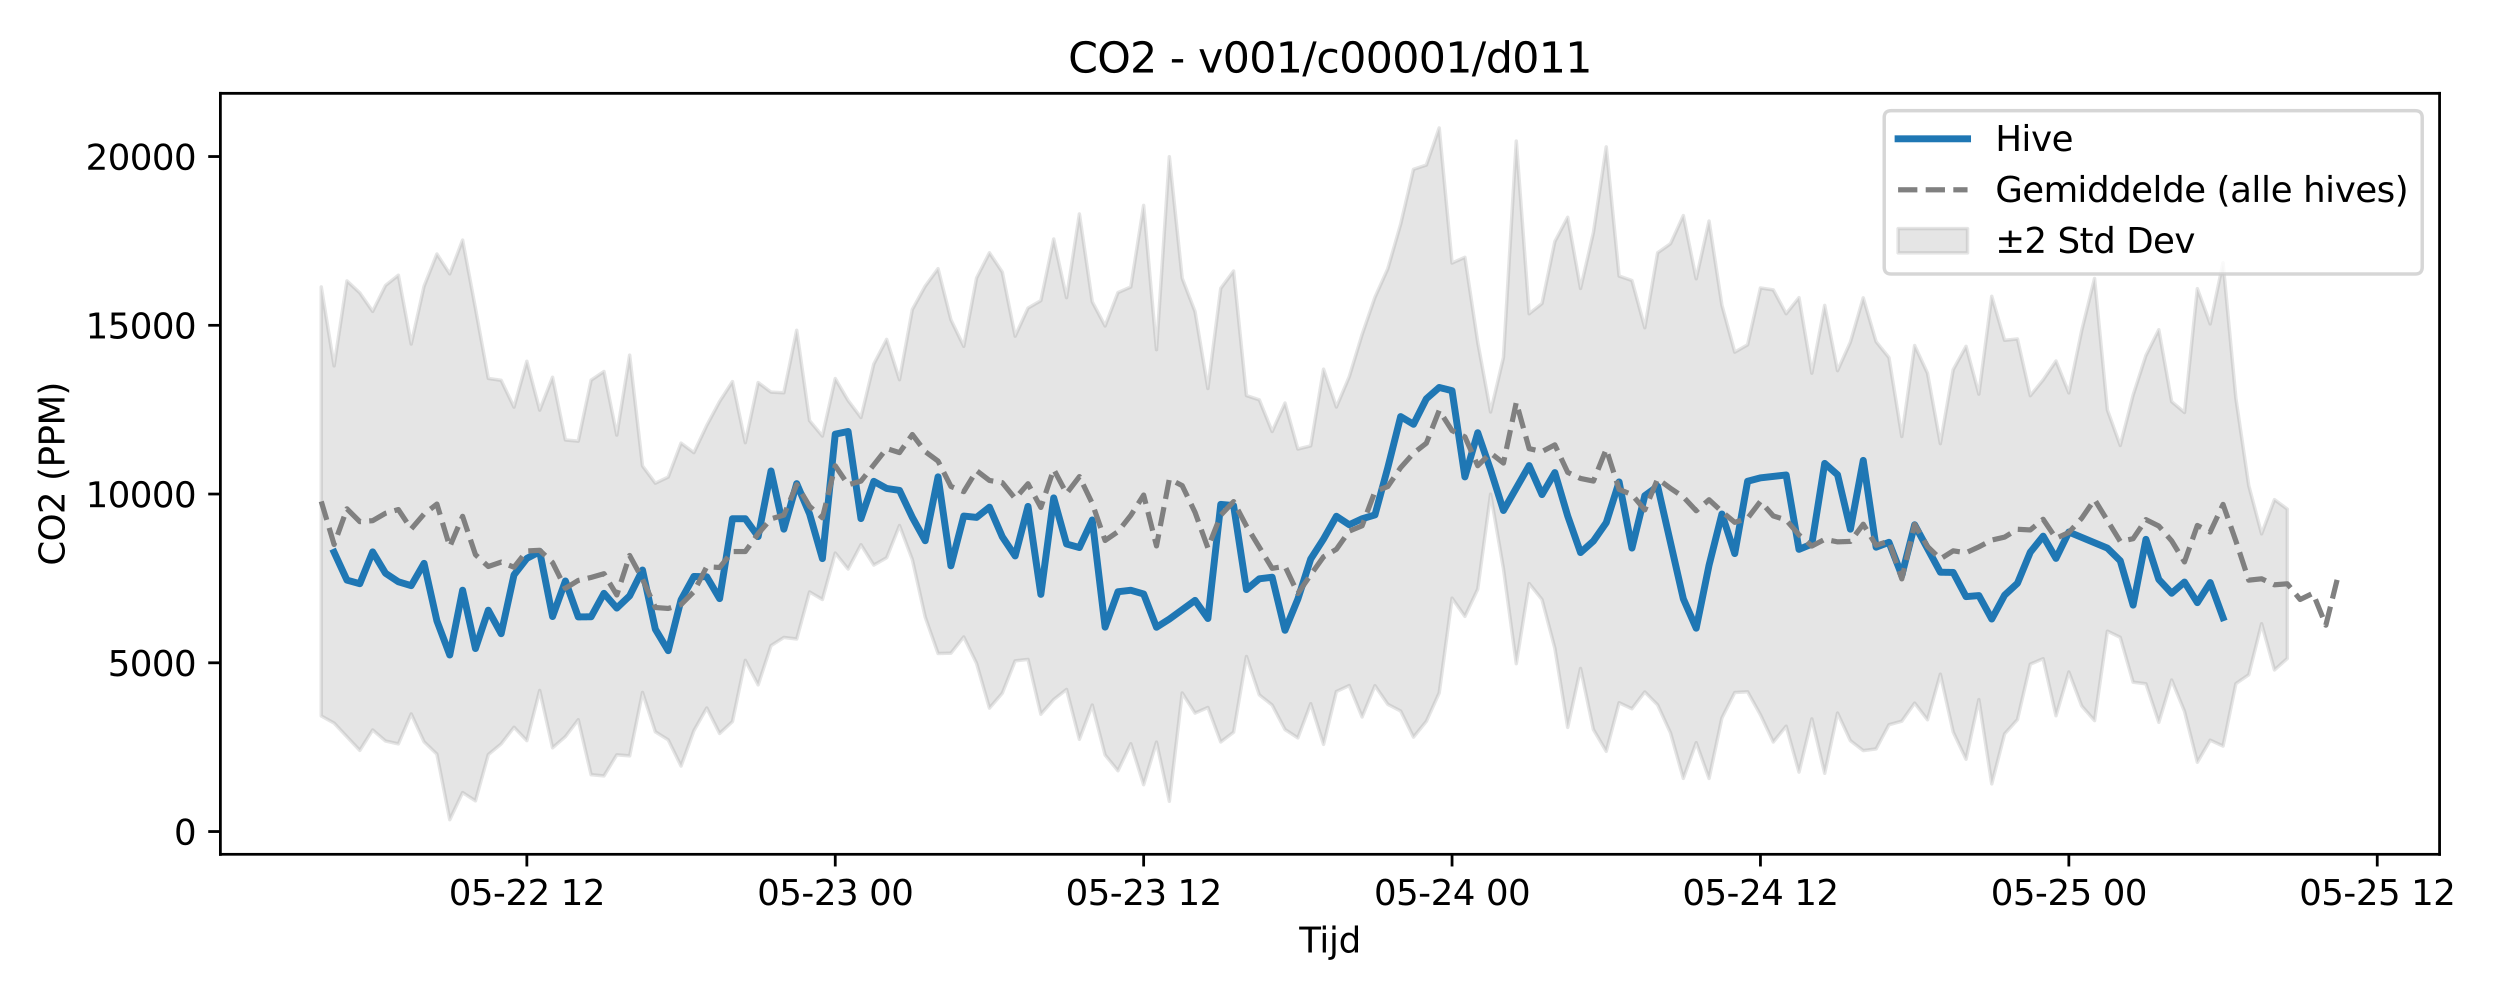 <?xml version="1.0" encoding="utf-8" standalone="no"?>
<!DOCTYPE svg PUBLIC "-//W3C//DTD SVG 1.1//EN"
  "http://www.w3.org/Graphics/SVG/1.1/DTD/svg11.dtd">
<svg xmlns:xlink="http://www.w3.org/1999/xlink" width="720pt" height="288pt" viewBox="0 0 720 288" xmlns="http://www.w3.org/2000/svg" version="1.1">
 <defs>
  <style type="text/css">*{stroke-linejoin: round; stroke-linecap: butt}</style>
 </defs>
 <g id="figure_1">
  <g id="patch_1">
   <path d="M 0 288 
L 720 288 
L 720 0 
L 0 0 
z
" style="fill: #ffffff"/>
  </g>
  <g id="axes_1">
   <g id="patch_2">
    <path d="M 63.47 246.04 
L 702.596 246.04 
L 702.596 26.88 
L 63.47 26.88 
z
" style="fill: #ffffff"/>
   </g>
   <g id="FillBetweenPolyCollection_1">
    <defs>
     <path id="m1e15b5079c" d="M 92.521 -205.375 
L 92.521 -81.81 
L 96.222 -79.746 
L 99.923 -75.806 
L 103.624 -71.879 
L 107.324 -77.77 
L 111.025 -74.588 
L 114.726 -73.757 
L 118.427 -82.393 
L 122.127 -74.367 
L 125.828 -70.794 
L 129.529 -51.922 
L 133.23 -59.736 
L 136.931 -57.352 
L 140.631 -70.682 
L 144.332 -73.752 
L 148.033 -78.546 
L 151.734 -74.696 
L 155.435 -89.16 
L 159.135 -72.623 
L 162.836 -75.848 
L 166.537 -80.729 
L 170.238 -64.885 
L 173.938 -64.534 
L 177.639 -70.606 
L 181.34 -70.311 
L 185.041 -88.585 
L 188.742 -77.234 
L 192.442 -74.918 
L 196.143 -67.379 
L 199.844 -77.561 
L 203.545 -84.107 
L 207.245 -76.758 
L 210.946 -80.193 
L 214.647 -97.823 
L 218.348 -90.753 
L 222.049 -102.062 
L 225.749 -104.413 
L 229.45 -103.967 
L 233.151 -117.516 
L 236.852 -115.334 
L 240.553 -128.72 
L 244.253 -124.115 
L 247.954 -131.13 
L 251.655 -125.253 
L 255.356 -127.374 
L 259.056 -136.649 
L 262.757 -126.833 
L 266.458 -110.297 
L 270.159 -99.789 
L 273.86 -99.887 
L 277.56 -104.56 
L 281.261 -96.937 
L 284.962 -84.067 
L 288.663 -88.368 
L 292.364 -97.671 
L 296.064 -98.095 
L 299.765 -82.301 
L 303.466 -86.532 
L 307.167 -89.443 
L 310.867 -75.077 
L 314.568 -84.943 
L 318.269 -70.569 
L 321.97 -66.021 
L 325.671 -73.811 
L 329.371 -61.994 
L 333.072 -74.276 
L 336.773 -57.217 
L 340.474 -88.426 
L 344.175 -82.622 
L 347.875 -84.246 
L 351.576 -74.307 
L 355.277 -77.131 
L 358.978 -98.934 
L 362.678 -87.881 
L 366.379 -84.935 
L 370.08 -77.892 
L 373.781 -75.486 
L 377.482 -85.343 
L 381.182 -73.614 
L 384.883 -88.835 
L 388.584 -90.568 
L 392.285 -81.504 
L 395.986 -90.526 
L 399.686 -85.151 
L 403.387 -83.223 
L 407.088 -75.711 
L 410.789 -80.262 
L 414.489 -88.435 
L 418.19 -115.727 
L 421.891 -110.481 
L 425.592 -118.349 
L 429.293 -145.697 
L 432.993 -124.224 
L 436.694 -96.854 
L 440.395 -119.948 
L 444.096 -115.328 
L 447.796 -101.324 
L 451.497 -78.5 
L 455.198 -95.487 
L 458.899 -77.907 
L 462.6 -71.615 
L 466.3 -85.613 
L 470.001 -83.876 
L 473.702 -88.714 
L 477.403 -84.982 
L 481.104 -76.927 
L 484.804 -63.832 
L 488.505 -74.112 
L 492.206 -63.802 
L 495.907 -81.213 
L 499.607 -88.549 
L 503.308 -88.763 
L 507.009 -82.133 
L 510.71 -74.3 
L 514.411 -78.859 
L 518.111 -65.63 
L 521.812 -80.968 
L 525.513 -65.281 
L 529.214 -82.646 
L 532.915 -74.686 
L 536.615 -71.826 
L 540.316 -72.318 
L 544.017 -79.274 
L 547.718 -80.289 
L 551.418 -85.506 
L 555.119 -80.696 
L 558.82 -93.842 
L 562.521 -77.184 
L 566.222 -69.344 
L 569.922 -86.523 
L 573.623 -62.238 
L 577.324 -76.631 
L 581.025 -80.758 
L 584.726 -96.718 
L 588.426 -98.295 
L 592.127 -81.856 
L 595.828 -94.463 
L 599.529 -84.688 
L 603.229 -80.463 
L 606.93 -106.233 
L 610.631 -104.444 
L 614.332 -91.526 
L 618.033 -91.063 
L 621.733 -79.964 
L 625.434 -92.152 
L 629.135 -83.138 
L 632.836 -68.474 
L 636.537 -74.833 
L 640.237 -73.131 
L 643.938 -91.116 
L 647.639 -93.669 
L 651.34 -108.372 
L 655.04 -95.046 
L 658.741 -98.356 
L 658.741 -141.38 
L 658.741 -141.38 
L 655.04 -144.109 
L 651.34 -134.241 
L 647.639 -148.157 
L 643.938 -173.26 
L 640.237 -212.321 
L 636.537 -194.71 
L 632.836 -204.867 
L 629.135 -169.198 
L 625.434 -172.335 
L 621.733 -193.047 
L 618.033 -185.638 
L 614.332 -174.182 
L 610.631 -159.703 
L 606.93 -169.93 
L 603.229 -207.806 
L 599.529 -192.792 
L 595.828 -174.843 
L 592.127 -184.039 
L 588.426 -178.598 
L 584.726 -174.036 
L 581.025 -190.384 
L 577.324 -189.992 
L 573.623 -202.673 
L 569.922 -174.482 
L 566.222 -188.258 
L 562.521 -181.538 
L 558.82 -160.222 
L 555.119 -180.516 
L 551.418 -188.491 
L 547.718 -162.278 
L 544.017 -185.016 
L 540.316 -189.607 
L 536.615 -202.223 
L 532.915 -189.466 
L 529.214 -181.244 
L 525.513 -200.057 
L 521.812 -180.513 
L 518.111 -202.275 
L 514.411 -197.65 
L 510.71 -204.522 
L 507.009 -205.061 
L 503.308 -188.7 
L 499.607 -186.578 
L 495.907 -200.111 
L 492.206 -224.345 
L 488.505 -207.702 
L 484.804 -225.922 
L 481.104 -217.811 
L 477.403 -215.208 
L 473.702 -193.611 
L 470.001 -207.219 
L 466.3 -208.5 
L 462.6 -245.71 
L 458.899 -220.992 
L 455.198 -204.922 
L 451.497 -225.43 
L 447.796 -218.44 
L 444.096 -200.582 
L 440.395 -197.637 
L 436.694 -247.381 
L 432.993 -185.048 
L 429.293 -169.343 
L 425.592 -189.403 
L 421.891 -213.897 
L 418.19 -212.252 
L 414.489 -251.158 
L 410.789 -240.471 
L 407.088 -239.238 
L 403.387 -223.418 
L 399.686 -210.61 
L 395.986 -202.378 
L 392.285 -191.649 
L 388.584 -179.508 
L 384.883 -170.775 
L 381.182 -181.683 
L 377.482 -159.59 
L 373.781 -158.675 
L 370.08 -171.934 
L 366.379 -163.715 
L 362.678 -172.85 
L 358.978 -174.068 
L 355.277 -209.95 
L 351.576 -204.952 
L 347.875 -176.105 
L 344.175 -198.254 
L 340.474 -207.861 
L 336.773 -242.881 
L 333.072 -187.279 
L 329.371 -228.859 
L 325.671 -205.356 
L 321.97 -203.739 
L 318.269 -194.116 
L 314.568 -201.096 
L 310.867 -226.389 
L 307.167 -202.268 
L 303.466 -219.178 
L 299.765 -201.416 
L 296.064 -199.268 
L 292.364 -191.182 
L 288.663 -209.63 
L 284.962 -215.194 
L 281.261 -207.966 
L 277.56 -188.249 
L 273.86 -195.934 
L 270.159 -210.632 
L 266.458 -205.586 
L 262.757 -198.877 
L 259.056 -178.644 
L 255.356 -190.266 
L 251.655 -183.154 
L 247.954 -167.751 
L 244.253 -172.658 
L 240.553 -178.978 
L 236.852 -162.413 
L 233.151 -166.862 
L 229.45 -192.885 
L 225.749 -174.883 
L 222.049 -175.073 
L 218.348 -177.836 
L 214.647 -160.501 
L 210.946 -178.107 
L 207.245 -172.365 
L 203.545 -165.47 
L 199.844 -157.635 
L 196.143 -160.382 
L 192.442 -150.612 
L 188.742 -148.842 
L 185.041 -153.807 
L 181.34 -185.73 
L 177.639 -162.692 
L 173.938 -181.012 
L 170.238 -178.515 
L 166.537 -160.952 
L 162.836 -161.293 
L 159.135 -179.355 
L 155.435 -169.874 
L 151.734 -183.955 
L 148.033 -170.736 
L 144.332 -178.473 
L 140.631 -179.017 
L 136.931 -199.168 
L 133.23 -218.86 
L 129.529 -209.129 
L 125.828 -214.854 
L 122.127 -205.565 
L 118.427 -188.914 
L 114.726 -208.742 
L 111.025 -205.779 
L 107.324 -198.317 
L 103.624 -203.648 
L 99.923 -207.104 
L 96.222 -182.628 
L 92.521 -205.375 
z
" style="stroke: #808080; stroke-opacity: 0.2"/>
    </defs>
    <g clip-path="url(#pd026597708)">
     <use xlink:href="#m1e15b5079c" x="0" y="288" style="fill: #808080; fill-opacity: 0.2; stroke: #808080; stroke-opacity: 0.2"/>
    </g>
   </g>
   <g id="matplotlib.axis_1">
    <g id="xtick_1">
     <g id="line2d_1">
      <defs>
       <path id="m8ea7c60adc" d="M 0 0 
L 0 3.5 
" style="stroke: #000000; stroke-width: 0.8"/>
      </defs>
      <g>
       <use xlink:href="#m8ea7c60adc" x="151.734" y="246.04" style="stroke: #000000; stroke-width: 0.8"/>
      </g>
     </g>
     <g id="text_1">
      <!-- 05-22 12 -->
      <g transform="translate(129.253 260.638) scale(0.1 -0.1)">
       <defs>
        <path id="DejaVuSans-30" d="M 2034 4250 
Q 1547 4250 1301 3770 
Q 1056 3291 1056 2328 
Q 1056 1369 1301 889 
Q 1547 409 2034 409 
Q 2525 409 2770 889 
Q 3016 1369 3016 2328 
Q 3016 3291 2770 3770 
Q 2525 4250 2034 4250 
z
M 2034 4750 
Q 2819 4750 3233 4129 
Q 3647 3509 3647 2328 
Q 3647 1150 3233 529 
Q 2819 -91 2034 -91 
Q 1250 -91 836 529 
Q 422 1150 422 2328 
Q 422 3509 836 4129 
Q 1250 4750 2034 4750 
z
" transform="scale(0.016)"/>
        <path id="DejaVuSans-35" d="M 691 4666 
L 3169 4666 
L 3169 4134 
L 1269 4134 
L 1269 2991 
Q 1406 3038 1543 3061 
Q 1681 3084 1819 3084 
Q 2600 3084 3056 2656 
Q 3513 2228 3513 1497 
Q 3513 744 3044 326 
Q 2575 -91 1722 -91 
Q 1428 -91 1123 -41 
Q 819 9 494 109 
L 494 744 
Q 775 591 1075 516 
Q 1375 441 1709 441 
Q 2250 441 2565 725 
Q 2881 1009 2881 1497 
Q 2881 1984 2565 2268 
Q 2250 2553 1709 2553 
Q 1456 2553 1204 2497 
Q 953 2441 691 2322 
L 691 4666 
z
" transform="scale(0.016)"/>
        <path id="DejaVuSans-2d" d="M 313 2009 
L 1997 2009 
L 1997 1497 
L 313 1497 
L 313 2009 
z
" transform="scale(0.016)"/>
        <path id="DejaVuSans-32" d="M 1228 531 
L 3431 531 
L 3431 0 
L 469 0 
L 469 531 
Q 828 903 1448 1529 
Q 2069 2156 2228 2338 
Q 2531 2678 2651 2914 
Q 2772 3150 2772 3378 
Q 2772 3750 2511 3984 
Q 2250 4219 1831 4219 
Q 1534 4219 1204 4116 
Q 875 4013 500 3803 
L 500 4441 
Q 881 4594 1212 4672 
Q 1544 4750 1819 4750 
Q 2544 4750 2975 4387 
Q 3406 4025 3406 3419 
Q 3406 3131 3298 2873 
Q 3191 2616 2906 2266 
Q 2828 2175 2409 1742 
Q 1991 1309 1228 531 
z
" transform="scale(0.016)"/>
        <path id="DejaVuSans-20" transform="scale(0.016)"/>
        <path id="DejaVuSans-31" d="M 794 531 
L 1825 531 
L 1825 4091 
L 703 3866 
L 703 4441 
L 1819 4666 
L 2450 4666 
L 2450 531 
L 3481 531 
L 3481 0 
L 794 0 
L 794 531 
z
" transform="scale(0.016)"/>
       </defs>
       <use xlink:href="#DejaVuSans-30"/>
       <use xlink:href="#DejaVuSans-35" transform="translate(63.623 0)"/>
       <use xlink:href="#DejaVuSans-2d" transform="translate(127.246 0)"/>
       <use xlink:href="#DejaVuSans-32" transform="translate(163.33 0)"/>
       <use xlink:href="#DejaVuSans-32" transform="translate(226.953 0)"/>
       <use xlink:href="#DejaVuSans-20" transform="translate(290.576 0)"/>
       <use xlink:href="#DejaVuSans-31" transform="translate(322.363 0)"/>
       <use xlink:href="#DejaVuSans-32" transform="translate(385.986 0)"/>
      </g>
     </g>
    </g>
    <g id="xtick_2">
     <g id="line2d_2">
      <g>
       <use xlink:href="#m8ea7c60adc" x="240.553" y="246.04" style="stroke: #000000; stroke-width: 0.8"/>
      </g>
     </g>
     <g id="text_2">
      <!-- 05-23 00 -->
      <g transform="translate(218.072 260.638) scale(0.1 -0.1)">
       <defs>
        <path id="DejaVuSans-33" d="M 2597 2516 
Q 3050 2419 3304 2112 
Q 3559 1806 3559 1356 
Q 3559 666 3084 287 
Q 2609 -91 1734 -91 
Q 1441 -91 1130 -33 
Q 819 25 488 141 
L 488 750 
Q 750 597 1062 519 
Q 1375 441 1716 441 
Q 2309 441 2620 675 
Q 2931 909 2931 1356 
Q 2931 1769 2642 2001 
Q 2353 2234 1838 2234 
L 1294 2234 
L 1294 2753 
L 1863 2753 
Q 2328 2753 2575 2939 
Q 2822 3125 2822 3475 
Q 2822 3834 2567 4026 
Q 2313 4219 1838 4219 
Q 1578 4219 1281 4162 
Q 984 4106 628 3988 
L 628 4550 
Q 988 4650 1302 4700 
Q 1616 4750 1894 4750 
Q 2613 4750 3031 4423 
Q 3450 4097 3450 3541 
Q 3450 3153 3228 2886 
Q 3006 2619 2597 2516 
z
" transform="scale(0.016)"/>
       </defs>
       <use xlink:href="#DejaVuSans-30"/>
       <use xlink:href="#DejaVuSans-35" transform="translate(63.623 0)"/>
       <use xlink:href="#DejaVuSans-2d" transform="translate(127.246 0)"/>
       <use xlink:href="#DejaVuSans-32" transform="translate(163.33 0)"/>
       <use xlink:href="#DejaVuSans-33" transform="translate(226.953 0)"/>
       <use xlink:href="#DejaVuSans-20" transform="translate(290.576 0)"/>
       <use xlink:href="#DejaVuSans-30" transform="translate(322.363 0)"/>
       <use xlink:href="#DejaVuSans-30" transform="translate(385.986 0)"/>
      </g>
     </g>
    </g>
    <g id="xtick_3">
     <g id="line2d_3">
      <g>
       <use xlink:href="#m8ea7c60adc" x="329.371" y="246.04" style="stroke: #000000; stroke-width: 0.8"/>
      </g>
     </g>
     <g id="text_3">
      <!-- 05-23 12 -->
      <g transform="translate(306.891 260.638) scale(0.1 -0.1)">
       <use xlink:href="#DejaVuSans-30"/>
       <use xlink:href="#DejaVuSans-35" transform="translate(63.623 0)"/>
       <use xlink:href="#DejaVuSans-2d" transform="translate(127.246 0)"/>
       <use xlink:href="#DejaVuSans-32" transform="translate(163.33 0)"/>
       <use xlink:href="#DejaVuSans-33" transform="translate(226.953 0)"/>
       <use xlink:href="#DejaVuSans-20" transform="translate(290.576 0)"/>
       <use xlink:href="#DejaVuSans-31" transform="translate(322.363 0)"/>
       <use xlink:href="#DejaVuSans-32" transform="translate(385.986 0)"/>
      </g>
     </g>
    </g>
    <g id="xtick_4">
     <g id="line2d_4">
      <g>
       <use xlink:href="#m8ea7c60adc" x="418.19" y="246.04" style="stroke: #000000; stroke-width: 0.8"/>
      </g>
     </g>
     <g id="text_4">
      <!-- 05-24 00 -->
      <g transform="translate(395.71 260.638) scale(0.1 -0.1)">
       <defs>
        <path id="DejaVuSans-34" d="M 2419 4116 
L 825 1625 
L 2419 1625 
L 2419 4116 
z
M 2253 4666 
L 3047 4666 
L 3047 1625 
L 3713 1625 
L 3713 1100 
L 3047 1100 
L 3047 0 
L 2419 0 
L 2419 1100 
L 313 1100 
L 313 1709 
L 2253 4666 
z
" transform="scale(0.016)"/>
       </defs>
       <use xlink:href="#DejaVuSans-30"/>
       <use xlink:href="#DejaVuSans-35" transform="translate(63.623 0)"/>
       <use xlink:href="#DejaVuSans-2d" transform="translate(127.246 0)"/>
       <use xlink:href="#DejaVuSans-32" transform="translate(163.33 0)"/>
       <use xlink:href="#DejaVuSans-34" transform="translate(226.953 0)"/>
       <use xlink:href="#DejaVuSans-20" transform="translate(290.576 0)"/>
       <use xlink:href="#DejaVuSans-30" transform="translate(322.363 0)"/>
       <use xlink:href="#DejaVuSans-30" transform="translate(385.986 0)"/>
      </g>
     </g>
    </g>
    <g id="xtick_5">
     <g id="line2d_5">
      <g>
       <use xlink:href="#m8ea7c60adc" x="507.009" y="246.04" style="stroke: #000000; stroke-width: 0.8"/>
      </g>
     </g>
     <g id="text_5">
      <!-- 05-24 12 -->
      <g transform="translate(484.529 260.638) scale(0.1 -0.1)">
       <use xlink:href="#DejaVuSans-30"/>
       <use xlink:href="#DejaVuSans-35" transform="translate(63.623 0)"/>
       <use xlink:href="#DejaVuSans-2d" transform="translate(127.246 0)"/>
       <use xlink:href="#DejaVuSans-32" transform="translate(163.33 0)"/>
       <use xlink:href="#DejaVuSans-34" transform="translate(226.953 0)"/>
       <use xlink:href="#DejaVuSans-20" transform="translate(290.576 0)"/>
       <use xlink:href="#DejaVuSans-31" transform="translate(322.363 0)"/>
       <use xlink:href="#DejaVuSans-32" transform="translate(385.986 0)"/>
      </g>
     </g>
    </g>
    <g id="xtick_6">
     <g id="line2d_6">
      <g>
       <use xlink:href="#m8ea7c60adc" x="595.828" y="246.04" style="stroke: #000000; stroke-width: 0.8"/>
      </g>
     </g>
     <g id="text_6">
      <!-- 05-25 00 -->
      <g transform="translate(573.347 260.638) scale(0.1 -0.1)">
       <use xlink:href="#DejaVuSans-30"/>
       <use xlink:href="#DejaVuSans-35" transform="translate(63.623 0)"/>
       <use xlink:href="#DejaVuSans-2d" transform="translate(127.246 0)"/>
       <use xlink:href="#DejaVuSans-32" transform="translate(163.33 0)"/>
       <use xlink:href="#DejaVuSans-35" transform="translate(226.953 0)"/>
       <use xlink:href="#DejaVuSans-20" transform="translate(290.576 0)"/>
       <use xlink:href="#DejaVuSans-30" transform="translate(322.363 0)"/>
       <use xlink:href="#DejaVuSans-30" transform="translate(385.986 0)"/>
      </g>
     </g>
    </g>
    <g id="xtick_7">
     <g id="line2d_7">
      <g>
       <use xlink:href="#m8ea7c60adc" x="684.647" y="246.04" style="stroke: #000000; stroke-width: 0.8"/>
      </g>
     </g>
     <g id="text_7">
      <!-- 05-25 12 -->
      <g transform="translate(662.166 260.638) scale(0.1 -0.1)">
       <use xlink:href="#DejaVuSans-30"/>
       <use xlink:href="#DejaVuSans-35" transform="translate(63.623 0)"/>
       <use xlink:href="#DejaVuSans-2d" transform="translate(127.246 0)"/>
       <use xlink:href="#DejaVuSans-32" transform="translate(163.33 0)"/>
       <use xlink:href="#DejaVuSans-35" transform="translate(226.953 0)"/>
       <use xlink:href="#DejaVuSans-20" transform="translate(290.576 0)"/>
       <use xlink:href="#DejaVuSans-31" transform="translate(322.363 0)"/>
       <use xlink:href="#DejaVuSans-32" transform="translate(385.986 0)"/>
      </g>
     </g>
    </g>
    <g id="text_8">
     <!-- Tijd -->
     <g transform="translate(374.183 274.317) scale(0.1 -0.1)">
      <defs>
       <path id="DejaVuSans-54" d="M -19 4666 
L 3928 4666 
L 3928 4134 
L 2272 4134 
L 2272 0 
L 1638 0 
L 1638 4134 
L -19 4134 
L -19 4666 
z
" transform="scale(0.016)"/>
       <path id="DejaVuSans-69" d="M 603 3500 
L 1178 3500 
L 1178 0 
L 603 0 
L 603 3500 
z
M 603 4863 
L 1178 4863 
L 1178 4134 
L 603 4134 
L 603 4863 
z
" transform="scale(0.016)"/>
       <path id="DejaVuSans-6a" d="M 603 3500 
L 1178 3500 
L 1178 -63 
Q 1178 -731 923 -1031 
Q 669 -1331 103 -1331 
L -116 -1331 
L -116 -844 
L 38 -844 
Q 366 -844 484 -692 
Q 603 -541 603 -63 
L 603 3500 
z
M 603 4863 
L 1178 4863 
L 1178 4134 
L 603 4134 
L 603 4863 
z
" transform="scale(0.016)"/>
       <path id="DejaVuSans-64" d="M 2906 2969 
L 2906 4863 
L 3481 4863 
L 3481 0 
L 2906 0 
L 2906 525 
Q 2725 213 2448 61 
Q 2172 -91 1784 -91 
Q 1150 -91 751 415 
Q 353 922 353 1747 
Q 353 2572 751 3078 
Q 1150 3584 1784 3584 
Q 2172 3584 2448 3432 
Q 2725 3281 2906 2969 
z
M 947 1747 
Q 947 1113 1208 752 
Q 1469 391 1925 391 
Q 2381 391 2643 752 
Q 2906 1113 2906 1747 
Q 2906 2381 2643 2742 
Q 2381 3103 1925 3103 
Q 1469 3103 1208 2742 
Q 947 2381 947 1747 
z
" transform="scale(0.016)"/>
      </defs>
      <use xlink:href="#DejaVuSans-54"/>
      <use xlink:href="#DejaVuSans-69" transform="translate(57.959 0)"/>
      <use xlink:href="#DejaVuSans-6a" transform="translate(85.742 0)"/>
      <use xlink:href="#DejaVuSans-64" transform="translate(113.525 0)"/>
     </g>
    </g>
   </g>
   <g id="matplotlib.axis_2">
    <g id="ytick_1">
     <g id="line2d_8">
      <defs>
       <path id="m34eff37793" d="M 0 0 
L -3.5 0 
" style="stroke: #000000; stroke-width: 0.8"/>
      </defs>
      <g>
       <use xlink:href="#m34eff37793" x="63.47" y="239.479" style="stroke: #000000; stroke-width: 0.8"/>
      </g>
     </g>
     <g id="text_9">
      <!-- 0 -->
      <g transform="translate(50.108 243.278) scale(0.1 -0.1)">
       <use xlink:href="#DejaVuSans-30"/>
      </g>
     </g>
    </g>
    <g id="ytick_2">
     <g id="line2d_9">
      <g>
       <use xlink:href="#m34eff37793" x="63.47" y="190.881" style="stroke: #000000; stroke-width: 0.8"/>
      </g>
     </g>
     <g id="text_10">
      <!-- 5000 -->
      <g transform="translate(31.02 194.68) scale(0.1 -0.1)">
       <use xlink:href="#DejaVuSans-35"/>
       <use xlink:href="#DejaVuSans-30" transform="translate(63.623 0)"/>
       <use xlink:href="#DejaVuSans-30" transform="translate(127.246 0)"/>
       <use xlink:href="#DejaVuSans-30" transform="translate(190.869 0)"/>
      </g>
     </g>
    </g>
    <g id="ytick_3">
     <g id="line2d_10">
      <g>
       <use xlink:href="#m34eff37793" x="63.47" y="142.283" style="stroke: #000000; stroke-width: 0.8"/>
      </g>
     </g>
     <g id="text_11">
      <!-- 10000 -->
      <g transform="translate(24.657 146.082) scale(0.1 -0.1)">
       <use xlink:href="#DejaVuSans-31"/>
       <use xlink:href="#DejaVuSans-30" transform="translate(63.623 0)"/>
       <use xlink:href="#DejaVuSans-30" transform="translate(127.246 0)"/>
       <use xlink:href="#DejaVuSans-30" transform="translate(190.869 0)"/>
       <use xlink:href="#DejaVuSans-30" transform="translate(254.492 0)"/>
      </g>
     </g>
    </g>
    <g id="ytick_4">
     <g id="line2d_11">
      <g>
       <use xlink:href="#m34eff37793" x="63.47" y="93.684" style="stroke: #000000; stroke-width: 0.8"/>
      </g>
     </g>
     <g id="text_12">
      <!-- 15000 -->
      <g transform="translate(24.657 97.484) scale(0.1 -0.1)">
       <use xlink:href="#DejaVuSans-31"/>
       <use xlink:href="#DejaVuSans-35" transform="translate(63.623 0)"/>
       <use xlink:href="#DejaVuSans-30" transform="translate(127.246 0)"/>
       <use xlink:href="#DejaVuSans-30" transform="translate(190.869 0)"/>
       <use xlink:href="#DejaVuSans-30" transform="translate(254.492 0)"/>
      </g>
     </g>
    </g>
    <g id="ytick_5">
     <g id="line2d_12">
      <g>
       <use xlink:href="#m34eff37793" x="63.47" y="45.086" style="stroke: #000000; stroke-width: 0.8"/>
      </g>
     </g>
     <g id="text_13">
      <!-- 20000 -->
      <g transform="translate(24.657 48.885) scale(0.1 -0.1)">
       <use xlink:href="#DejaVuSans-32"/>
       <use xlink:href="#DejaVuSans-30" transform="translate(63.623 0)"/>
       <use xlink:href="#DejaVuSans-30" transform="translate(127.246 0)"/>
       <use xlink:href="#DejaVuSans-30" transform="translate(190.869 0)"/>
       <use xlink:href="#DejaVuSans-30" transform="translate(254.492 0)"/>
      </g>
     </g>
    </g>
    <g id="text_14">
     <!-- CO2 (PPM) -->
     <g transform="translate(18.578 162.903) rotate(-90) scale(0.1 -0.1)">
      <defs>
       <path id="DejaVuSans-43" d="M 4122 4306 
L 4122 3641 
Q 3803 3938 3442 4084 
Q 3081 4231 2675 4231 
Q 1875 4231 1450 3742 
Q 1025 3253 1025 2328 
Q 1025 1406 1450 917 
Q 1875 428 2675 428 
Q 3081 428 3442 575 
Q 3803 722 4122 1019 
L 4122 359 
Q 3791 134 3420 21 
Q 3050 -91 2638 -91 
Q 1578 -91 968 557 
Q 359 1206 359 2328 
Q 359 3453 968 4101 
Q 1578 4750 2638 4750 
Q 3056 4750 3426 4639 
Q 3797 4528 4122 4306 
z
" transform="scale(0.016)"/>
       <path id="DejaVuSans-4f" d="M 2522 4238 
Q 1834 4238 1429 3725 
Q 1025 3213 1025 2328 
Q 1025 1447 1429 934 
Q 1834 422 2522 422 
Q 3209 422 3611 934 
Q 4013 1447 4013 2328 
Q 4013 3213 3611 3725 
Q 3209 4238 2522 4238 
z
M 2522 4750 
Q 3503 4750 4090 4092 
Q 4678 3434 4678 2328 
Q 4678 1225 4090 567 
Q 3503 -91 2522 -91 
Q 1538 -91 948 565 
Q 359 1222 359 2328 
Q 359 3434 948 4092 
Q 1538 4750 2522 4750 
z
" transform="scale(0.016)"/>
       <path id="DejaVuSans-28" d="M 1984 4856 
Q 1566 4138 1362 3434 
Q 1159 2731 1159 2009 
Q 1159 1288 1364 580 
Q 1569 -128 1984 -844 
L 1484 -844 
Q 1016 -109 783 600 
Q 550 1309 550 2009 
Q 550 2706 781 3412 
Q 1013 4119 1484 4856 
L 1984 4856 
z
" transform="scale(0.016)"/>
       <path id="DejaVuSans-50" d="M 1259 4147 
L 1259 2394 
L 2053 2394 
Q 2494 2394 2734 2622 
Q 2975 2850 2975 3272 
Q 2975 3691 2734 3919 
Q 2494 4147 2053 4147 
L 1259 4147 
z
M 628 4666 
L 2053 4666 
Q 2838 4666 3239 4311 
Q 3641 3956 3641 3272 
Q 3641 2581 3239 2228 
Q 2838 1875 2053 1875 
L 1259 1875 
L 1259 0 
L 628 0 
L 628 4666 
z
" transform="scale(0.016)"/>
       <path id="DejaVuSans-4d" d="M 628 4666 
L 1569 4666 
L 2759 1491 
L 3956 4666 
L 4897 4666 
L 4897 0 
L 4281 0 
L 4281 4097 
L 3078 897 
L 2444 897 
L 1241 4097 
L 1241 0 
L 628 0 
L 628 4666 
z
" transform="scale(0.016)"/>
       <path id="DejaVuSans-29" d="M 513 4856 
L 1013 4856 
Q 1481 4119 1714 3412 
Q 1947 2706 1947 2009 
Q 1947 1309 1714 600 
Q 1481 -109 1013 -844 
L 513 -844 
Q 928 -128 1133 580 
Q 1338 1288 1338 2009 
Q 1338 2731 1133 3434 
Q 928 4138 513 4856 
z
" transform="scale(0.016)"/>
      </defs>
      <use xlink:href="#DejaVuSans-43"/>
      <use xlink:href="#DejaVuSans-4f" transform="translate(69.824 0)"/>
      <use xlink:href="#DejaVuSans-32" transform="translate(148.535 0)"/>
      <use xlink:href="#DejaVuSans-20" transform="translate(212.158 0)"/>
      <use xlink:href="#DejaVuSans-28" transform="translate(243.945 0)"/>
      <use xlink:href="#DejaVuSans-50" transform="translate(282.959 0)"/>
      <use xlink:href="#DejaVuSans-50" transform="translate(343.262 0)"/>
      <use xlink:href="#DejaVuSans-4d" transform="translate(403.564 0)"/>
      <use xlink:href="#DejaVuSans-29" transform="translate(489.844 0)"/>
     </g>
    </g>
   </g>
   <g id="line2d_13">
    <path d="M 96.222 159.052 
L 99.923 167.078 
L 103.624 168.108 
L 107.324 158.945 
L 111.025 165.095 
L 114.726 167.554 
L 118.427 168.668 
L 122.127 162.25 
L 125.828 178.809 
L 129.529 188.639 
L 133.23 169.984 
L 136.931 186.779 
L 140.631 175.744 
L 144.332 182.503 
L 148.033 165.565 
L 151.734 160.818 
L 155.435 158.884 
L 159.135 177.565 
L 162.836 167.327 
L 166.537 177.675 
L 170.238 177.633 
L 173.938 170.884 
L 177.639 175.125 
L 181.34 171.6 
L 185.041 164.176 
L 188.742 181.22 
L 192.442 187.392 
L 196.143 172.773 
L 199.844 166.018 
L 203.545 166.109 
L 207.245 172.401 
L 210.946 149.391 
L 214.647 149.394 
L 218.348 154.523 
L 222.049 135.638 
L 225.749 152.398 
L 229.45 139.292 
L 233.151 147.982 
L 236.852 160.88 
L 240.553 125.034 
L 244.253 124.269 
L 247.954 149.352 
L 251.655 138.628 
L 255.356 140.676 
L 259.056 141.23 
L 262.757 149.015 
L 266.458 155.725 
L 270.159 137.331 
L 273.86 162.956 
L 277.56 148.62 
L 281.261 149.009 
L 284.962 146.064 
L 288.663 154.601 
L 292.364 160.113 
L 296.064 145.845 
L 299.765 171.179 
L 303.466 143.397 
L 307.167 156.673 
L 310.867 157.695 
L 314.568 149.752 
L 318.269 180.607 
L 321.97 170.424 
L 325.671 169.993 
L 329.371 171.072 
L 333.072 180.651 
L 336.773 178.299 
L 344.175 172.914 
L 347.875 178.129 
L 351.576 145.262 
L 355.277 145.607 
L 358.978 169.794 
L 362.678 166.698 
L 366.379 166.238 
L 370.08 181.521 
L 373.781 172.525 
L 377.482 160.996 
L 381.182 155.229 
L 384.883 148.688 
L 388.584 151.124 
L 392.285 149.404 
L 395.986 148.299 
L 399.686 134.679 
L 403.387 119.976 
L 407.088 122.195 
L 410.789 114.847 
L 414.489 111.591 
L 418.19 112.524 
L 421.891 137.348 
L 425.592 124.625 
L 429.293 135.336 
L 432.993 147.023 
L 440.395 134.089 
L 444.096 142.441 
L 447.796 136.106 
L 451.497 148.6 
L 455.198 159.137 
L 458.899 155.832 
L 462.6 150.525 
L 466.3 138.8 
L 470.001 157.844 
L 473.702 142.759 
L 477.403 140.057 
L 484.804 172.482 
L 488.505 180.918 
L 492.206 162.781 
L 495.907 148.037 
L 499.607 159.428 
L 503.308 138.602 
L 507.009 137.622 
L 514.411 136.791 
L 518.111 158.213 
L 521.812 156.692 
L 525.513 133.462 
L 529.214 136.733 
L 532.915 152.401 
L 536.615 132.597 
L 540.316 157.591 
L 544.017 156.187 
L 547.718 165.688 
L 551.418 151.147 
L 558.82 164.8 
L 562.521 164.861 
L 566.222 171.83 
L 569.922 171.523 
L 573.623 178.278 
L 577.324 171.409 
L 581.025 167.988 
L 584.726 159.036 
L 588.426 154.419 
L 592.127 160.812 
L 595.828 153.227 
L 606.93 157.854 
L 610.631 161.498 
L 614.332 174.27 
L 618.033 155.331 
L 621.733 166.883 
L 625.434 170.854 
L 629.135 167.635 
L 632.836 173.561 
L 636.537 167.782 
L 640.237 177.886 
L 640.237 177.886 
" clip-path="url(#pd026597708)" style="fill: none; stroke: #1f77b4; stroke-width: 2; stroke-linecap: square"/>
   </g>
   <g id="line2d_14">
    <path d="M 92.521 144.407 
L 96.222 156.813 
L 99.923 146.545 
L 103.624 150.237 
L 107.324 149.956 
L 111.025 147.816 
L 114.726 146.751 
L 118.427 152.346 
L 122.127 148.034 
L 125.828 145.176 
L 129.529 157.475 
L 133.23 148.702 
L 136.931 159.74 
L 140.631 163.151 
L 144.332 161.887 
L 148.033 163.359 
L 151.734 158.675 
L 155.435 158.483 
L 159.135 162.011 
L 162.836 169.43 
L 166.537 167.16 
L 170.238 166.3 
L 173.938 165.227 
L 177.639 171.351 
L 181.34 159.98 
L 185.041 166.804 
L 188.742 174.962 
L 192.442 175.235 
L 196.143 174.12 
L 199.844 170.402 
L 203.545 163.212 
L 207.245 163.439 
L 210.946 158.85 
L 214.647 158.838 
L 218.348 153.705 
L 222.049 149.433 
L 225.749 148.352 
L 229.45 139.574 
L 233.151 145.811 
L 236.852 149.126 
L 240.553 134.151 
L 244.253 139.614 
L 247.954 138.56 
L 255.356 129.18 
L 259.056 130.354 
L 262.757 125.145 
L 266.458 130.059 
L 270.159 132.79 
L 273.86 140.09 
L 277.56 141.596 
L 281.261 135.548 
L 284.962 138.37 
L 288.663 139.001 
L 292.364 143.574 
L 296.064 139.318 
L 299.765 146.141 
L 303.466 135.145 
L 307.167 142.144 
L 310.867 137.267 
L 314.568 144.98 
L 318.269 155.657 
L 321.97 153.12 
L 325.671 148.416 
L 329.371 142.574 
L 333.072 157.223 
L 336.773 137.951 
L 340.474 139.857 
L 344.175 147.562 
L 347.875 157.824 
L 351.576 148.37 
L 355.277 144.459 
L 358.978 151.499 
L 366.379 163.675 
L 370.08 163.087 
L 373.781 170.919 
L 377.482 165.534 
L 381.182 160.352 
L 384.883 158.195 
L 388.584 152.962 
L 392.285 151.423 
L 395.986 141.548 
L 399.686 140.12 
L 403.387 134.679 
L 407.088 130.526 
L 410.789 127.634 
L 414.489 118.203 
L 418.19 124.01 
L 421.891 125.811 
L 425.592 134.124 
L 429.293 130.48 
L 432.993 133.364 
L 436.694 115.883 
L 440.395 129.207 
L 444.096 130.045 
L 447.796 128.118 
L 451.497 136.035 
L 455.198 137.796 
L 458.899 138.551 
L 462.6 129.338 
L 466.3 140.944 
L 470.001 142.452 
L 473.702 146.838 
L 477.403 137.905 
L 481.104 140.631 
L 484.804 143.123 
L 488.505 147.093 
L 492.206 143.926 
L 495.907 147.338 
L 499.607 150.437 
L 503.308 149.268 
L 507.009 144.403 
L 510.71 148.589 
L 514.411 149.746 
L 518.111 154.048 
L 521.812 157.26 
L 525.513 155.331 
L 529.214 156.055 
L 532.915 155.924 
L 536.615 150.976 
L 540.316 157.038 
L 544.017 155.855 
L 547.718 166.717 
L 551.418 151.002 
L 555.119 157.394 
L 558.82 160.968 
L 562.521 158.639 
L 566.222 159.199 
L 569.922 157.498 
L 573.623 155.545 
L 577.324 154.689 
L 581.025 152.429 
L 584.726 152.623 
L 588.426 149.554 
L 592.127 155.053 
L 595.828 153.347 
L 599.529 149.26 
L 603.229 143.865 
L 610.631 155.926 
L 614.332 155.146 
L 618.033 149.649 
L 621.733 151.494 
L 625.434 155.757 
L 629.135 161.832 
L 632.836 151.33 
L 636.537 153.229 
L 640.237 145.274 
L 643.938 155.812 
L 647.639 167.087 
L 651.34 166.694 
L 655.04 168.422 
L 658.741 168.132 
L 662.442 172.652 
L 666.143 170.863 
L 669.844 180.044 
L 673.544 165.143 
L 673.544 165.143 
" clip-path="url(#pd026597708)" style="fill: none; stroke-dasharray: 5.55,2.4; stroke-dashoffset: 0; stroke: #808080; stroke-width: 1.5"/>
   </g>
   <g id="patch_3">
    <path d="M 63.47 246.04 
L 63.47 26.88 
" style="fill: none; stroke: #000000; stroke-width: 0.8; stroke-linejoin: miter; stroke-linecap: square"/>
   </g>
   <g id="patch_4">
    <path d="M 702.596 246.04 
L 702.596 26.88 
" style="fill: none; stroke: #000000; stroke-width: 0.8; stroke-linejoin: miter; stroke-linecap: square"/>
   </g>
   <g id="patch_5">
    <path d="M 63.47 246.04 
L 702.596 246.04 
" style="fill: none; stroke: #000000; stroke-width: 0.8; stroke-linejoin: miter; stroke-linecap: square"/>
   </g>
   <g id="patch_6">
    <path d="M 63.47 26.88 
L 702.596 26.88 
" style="fill: none; stroke: #000000; stroke-width: 0.8; stroke-linejoin: miter; stroke-linecap: square"/>
   </g>
   <g id="text_15">
    <!-- CO2 - v001/c00001/d011 -->
    <g transform="translate(307.63 20.88) scale(0.12 -0.12)">
     <defs>
      <path id="DejaVuSans-76" d="M 191 3500 
L 800 3500 
L 1894 563 
L 2988 3500 
L 3597 3500 
L 2284 0 
L 1503 0 
L 191 3500 
z
" transform="scale(0.016)"/>
      <path id="DejaVuSans-2f" d="M 1625 4666 
L 2156 4666 
L 531 -594 
L 0 -594 
L 1625 4666 
z
" transform="scale(0.016)"/>
      <path id="DejaVuSans-63" d="M 3122 3366 
L 3122 2828 
Q 2878 2963 2633 3030 
Q 2388 3097 2138 3097 
Q 1578 3097 1268 2742 
Q 959 2388 959 1747 
Q 959 1106 1268 751 
Q 1578 397 2138 397 
Q 2388 397 2633 464 
Q 2878 531 3122 666 
L 3122 134 
Q 2881 22 2623 -34 
Q 2366 -91 2075 -91 
Q 1284 -91 818 406 
Q 353 903 353 1747 
Q 353 2603 823 3093 
Q 1294 3584 2113 3584 
Q 2378 3584 2631 3529 
Q 2884 3475 3122 3366 
z
" transform="scale(0.016)"/>
     </defs>
     <use xlink:href="#DejaVuSans-43"/>
     <use xlink:href="#DejaVuSans-4f" transform="translate(69.824 0)"/>
     <use xlink:href="#DejaVuSans-32" transform="translate(148.535 0)"/>
     <use xlink:href="#DejaVuSans-20" transform="translate(212.158 0)"/>
     <use xlink:href="#DejaVuSans-2d" transform="translate(243.945 0)"/>
     <use xlink:href="#DejaVuSans-20" transform="translate(280.029 0)"/>
     <use xlink:href="#DejaVuSans-76" transform="translate(311.816 0)"/>
     <use xlink:href="#DejaVuSans-30" transform="translate(370.996 0)"/>
     <use xlink:href="#DejaVuSans-30" transform="translate(434.619 0)"/>
     <use xlink:href="#DejaVuSans-31" transform="translate(498.242 0)"/>
     <use xlink:href="#DejaVuSans-2f" transform="translate(561.865 0)"/>
     <use xlink:href="#DejaVuSans-63" transform="translate(595.557 0)"/>
     <use xlink:href="#DejaVuSans-30" transform="translate(650.537 0)"/>
     <use xlink:href="#DejaVuSans-30" transform="translate(714.16 0)"/>
     <use xlink:href="#DejaVuSans-30" transform="translate(777.783 0)"/>
     <use xlink:href="#DejaVuSans-30" transform="translate(841.406 0)"/>
     <use xlink:href="#DejaVuSans-31" transform="translate(905.029 0)"/>
     <use xlink:href="#DejaVuSans-2f" transform="translate(968.652 0)"/>
     <use xlink:href="#DejaVuSans-64" transform="translate(1002.344 0)"/>
     <use xlink:href="#DejaVuSans-30" transform="translate(1065.82 0)"/>
     <use xlink:href="#DejaVuSans-31" transform="translate(1129.443 0)"/>
     <use xlink:href="#DejaVuSans-31" transform="translate(1193.066 0)"/>
    </g>
   </g>
   <g id="legend_1">
    <g id="patch_7">
     <path d="M 544.652 78.914 
L 695.596 78.914 
Q 697.596 78.914 697.596 76.914 
L 697.596 33.88 
Q 697.596 31.88 695.596 31.88 
L 544.652 31.88 
Q 542.652 31.88 542.652 33.88 
L 542.652 76.914 
Q 542.652 78.914 544.652 78.914 
z
" style="fill: #ffffff; opacity: 0.8; stroke: #cccccc; stroke-linejoin: miter"/>
    </g>
    <g id="line2d_15">
     <path d="M 546.652 39.978 
L 556.652 39.978 
L 566.652 39.978 
" style="fill: none; stroke: #1f77b4; stroke-width: 2; stroke-linecap: square"/>
    </g>
    <g id="text_16">
     <!-- Hive -->
     <g transform="translate(574.652 43.478) scale(0.1 -0.1)">
      <defs>
       <path id="DejaVuSans-48" d="M 628 4666 
L 1259 4666 
L 1259 2753 
L 3553 2753 
L 3553 4666 
L 4184 4666 
L 4184 0 
L 3553 0 
L 3553 2222 
L 1259 2222 
L 1259 0 
L 628 0 
L 628 4666 
z
" transform="scale(0.016)"/>
       <path id="DejaVuSans-65" d="M 3597 1894 
L 3597 1613 
L 953 1613 
Q 991 1019 1311 708 
Q 1631 397 2203 397 
Q 2534 397 2845 478 
Q 3156 559 3463 722 
L 3463 178 
Q 3153 47 2828 -22 
Q 2503 -91 2169 -91 
Q 1331 -91 842 396 
Q 353 884 353 1716 
Q 353 2575 817 3079 
Q 1281 3584 2069 3584 
Q 2775 3584 3186 3129 
Q 3597 2675 3597 1894 
z
M 3022 2063 
Q 3016 2534 2758 2815 
Q 2500 3097 2075 3097 
Q 1594 3097 1305 2825 
Q 1016 2553 972 2059 
L 3022 2063 
z
" transform="scale(0.016)"/>
      </defs>
      <use xlink:href="#DejaVuSans-48"/>
      <use xlink:href="#DejaVuSans-69" transform="translate(75.195 0)"/>
      <use xlink:href="#DejaVuSans-76" transform="translate(102.979 0)"/>
      <use xlink:href="#DejaVuSans-65" transform="translate(162.158 0)"/>
     </g>
    </g>
    <g id="line2d_16">
     <path d="M 546.652 54.657 
L 556.652 54.657 
L 566.652 54.657 
" style="fill: none; stroke-dasharray: 5.55,2.4; stroke-dashoffset: 0; stroke: #808080; stroke-width: 1.5"/>
    </g>
    <g id="text_17">
     <!-- Gemiddelde (alle hives) -->
     <g transform="translate(574.652 58.157) scale(0.1 -0.1)">
      <defs>
       <path id="DejaVuSans-47" d="M 3809 666 
L 3809 1919 
L 2778 1919 
L 2778 2438 
L 4434 2438 
L 4434 434 
Q 4069 175 3628 42 
Q 3188 -91 2688 -91 
Q 1594 -91 976 548 
Q 359 1188 359 2328 
Q 359 3472 976 4111 
Q 1594 4750 2688 4750 
Q 3144 4750 3555 4637 
Q 3966 4525 4313 4306 
L 4313 3634 
Q 3963 3931 3569 4081 
Q 3175 4231 2741 4231 
Q 1884 4231 1454 3753 
Q 1025 3275 1025 2328 
Q 1025 1384 1454 906 
Q 1884 428 2741 428 
Q 3075 428 3337 486 
Q 3600 544 3809 666 
z
" transform="scale(0.016)"/>
       <path id="DejaVuSans-6d" d="M 3328 2828 
Q 3544 3216 3844 3400 
Q 4144 3584 4550 3584 
Q 5097 3584 5394 3201 
Q 5691 2819 5691 2113 
L 5691 0 
L 5113 0 
L 5113 2094 
Q 5113 2597 4934 2840 
Q 4756 3084 4391 3084 
Q 3944 3084 3684 2787 
Q 3425 2491 3425 1978 
L 3425 0 
L 2847 0 
L 2847 2094 
Q 2847 2600 2669 2842 
Q 2491 3084 2119 3084 
Q 1678 3084 1418 2786 
Q 1159 2488 1159 1978 
L 1159 0 
L 581 0 
L 581 3500 
L 1159 3500 
L 1159 2956 
Q 1356 3278 1631 3431 
Q 1906 3584 2284 3584 
Q 2666 3584 2933 3390 
Q 3200 3197 3328 2828 
z
" transform="scale(0.016)"/>
       <path id="DejaVuSans-6c" d="M 603 4863 
L 1178 4863 
L 1178 0 
L 603 0 
L 603 4863 
z
" transform="scale(0.016)"/>
       <path id="DejaVuSans-61" d="M 2194 1759 
Q 1497 1759 1228 1600 
Q 959 1441 959 1056 
Q 959 750 1161 570 
Q 1363 391 1709 391 
Q 2188 391 2477 730 
Q 2766 1069 2766 1631 
L 2766 1759 
L 2194 1759 
z
M 3341 1997 
L 3341 0 
L 2766 0 
L 2766 531 
Q 2569 213 2275 61 
Q 1981 -91 1556 -91 
Q 1019 -91 701 211 
Q 384 513 384 1019 
Q 384 1609 779 1909 
Q 1175 2209 1959 2209 
L 2766 2209 
L 2766 2266 
Q 2766 2663 2505 2880 
Q 2244 3097 1772 3097 
Q 1472 3097 1187 3025 
Q 903 2953 641 2809 
L 641 3341 
Q 956 3463 1253 3523 
Q 1550 3584 1831 3584 
Q 2591 3584 2966 3190 
Q 3341 2797 3341 1997 
z
" transform="scale(0.016)"/>
       <path id="DejaVuSans-68" d="M 3513 2113 
L 3513 0 
L 2938 0 
L 2938 2094 
Q 2938 2591 2744 2837 
Q 2550 3084 2163 3084 
Q 1697 3084 1428 2787 
Q 1159 2491 1159 1978 
L 1159 0 
L 581 0 
L 581 4863 
L 1159 4863 
L 1159 2956 
Q 1366 3272 1645 3428 
Q 1925 3584 2291 3584 
Q 2894 3584 3203 3211 
Q 3513 2838 3513 2113 
z
" transform="scale(0.016)"/>
       <path id="DejaVuSans-73" d="M 2834 3397 
L 2834 2853 
Q 2591 2978 2328 3040 
Q 2066 3103 1784 3103 
Q 1356 3103 1142 2972 
Q 928 2841 928 2578 
Q 928 2378 1081 2264 
Q 1234 2150 1697 2047 
L 1894 2003 
Q 2506 1872 2764 1633 
Q 3022 1394 3022 966 
Q 3022 478 2636 193 
Q 2250 -91 1575 -91 
Q 1294 -91 989 -36 
Q 684 19 347 128 
L 347 722 
Q 666 556 975 473 
Q 1284 391 1588 391 
Q 1994 391 2212 530 
Q 2431 669 2431 922 
Q 2431 1156 2273 1281 
Q 2116 1406 1581 1522 
L 1381 1569 
Q 847 1681 609 1914 
Q 372 2147 372 2553 
Q 372 3047 722 3315 
Q 1072 3584 1716 3584 
Q 2034 3584 2315 3537 
Q 2597 3491 2834 3397 
z
" transform="scale(0.016)"/>
      </defs>
      <use xlink:href="#DejaVuSans-47"/>
      <use xlink:href="#DejaVuSans-65" transform="translate(77.49 0)"/>
      <use xlink:href="#DejaVuSans-6d" transform="translate(139.014 0)"/>
      <use xlink:href="#DejaVuSans-69" transform="translate(236.426 0)"/>
      <use xlink:href="#DejaVuSans-64" transform="translate(264.209 0)"/>
      <use xlink:href="#DejaVuSans-64" transform="translate(327.686 0)"/>
      <use xlink:href="#DejaVuSans-65" transform="translate(391.162 0)"/>
      <use xlink:href="#DejaVuSans-6c" transform="translate(452.686 0)"/>
      <use xlink:href="#DejaVuSans-64" transform="translate(480.469 0)"/>
      <use xlink:href="#DejaVuSans-65" transform="translate(543.945 0)"/>
      <use xlink:href="#DejaVuSans-20" transform="translate(605.469 0)"/>
      <use xlink:href="#DejaVuSans-28" transform="translate(637.256 0)"/>
      <use xlink:href="#DejaVuSans-61" transform="translate(676.27 0)"/>
      <use xlink:href="#DejaVuSans-6c" transform="translate(737.549 0)"/>
      <use xlink:href="#DejaVuSans-6c" transform="translate(765.332 0)"/>
      <use xlink:href="#DejaVuSans-65" transform="translate(793.115 0)"/>
      <use xlink:href="#DejaVuSans-20" transform="translate(854.639 0)"/>
      <use xlink:href="#DejaVuSans-68" transform="translate(886.426 0)"/>
      <use xlink:href="#DejaVuSans-69" transform="translate(949.805 0)"/>
      <use xlink:href="#DejaVuSans-76" transform="translate(977.588 0)"/>
      <use xlink:href="#DejaVuSans-65" transform="translate(1036.768 0)"/>
      <use xlink:href="#DejaVuSans-73" transform="translate(1098.291 0)"/>
      <use xlink:href="#DejaVuSans-29" transform="translate(1150.391 0)"/>
     </g>
    </g>
    <g id="patch_8">
     <path d="M 546.652 72.835 
L 566.652 72.835 
L 566.652 65.835 
L 546.652 65.835 
z
" style="fill: #808080; fill-opacity: 0.2; stroke: #808080; stroke-opacity: 0.2; stroke-linejoin: miter"/>
    </g>
    <g id="text_18">
     <!-- ±2 Std Dev -->
     <g transform="translate(574.652 72.835) scale(0.1 -0.1)">
      <defs>
       <path id="DejaVuSans-b1" d="M 2944 4013 
L 2944 2803 
L 4684 2803 
L 4684 2272 
L 2944 2272 
L 2944 1063 
L 2419 1063 
L 2419 2272 
L 678 2272 
L 678 2803 
L 2419 2803 
L 2419 4013 
L 2944 4013 
z
M 678 531 
L 4684 531 
L 4684 0 
L 678 0 
L 678 531 
z
" transform="scale(0.016)"/>
       <path id="DejaVuSans-53" d="M 3425 4513 
L 3425 3897 
Q 3066 4069 2747 4153 
Q 2428 4238 2131 4238 
Q 1616 4238 1336 4038 
Q 1056 3838 1056 3469 
Q 1056 3159 1242 3001 
Q 1428 2844 1947 2747 
L 2328 2669 
Q 3034 2534 3370 2195 
Q 3706 1856 3706 1288 
Q 3706 609 3251 259 
Q 2797 -91 1919 -91 
Q 1588 -91 1214 -16 
Q 841 59 441 206 
L 441 856 
Q 825 641 1194 531 
Q 1563 422 1919 422 
Q 2459 422 2753 634 
Q 3047 847 3047 1241 
Q 3047 1584 2836 1778 
Q 2625 1972 2144 2069 
L 1759 2144 
Q 1053 2284 737 2584 
Q 422 2884 422 3419 
Q 422 4038 858 4394 
Q 1294 4750 2059 4750 
Q 2388 4750 2728 4690 
Q 3069 4631 3425 4513 
z
" transform="scale(0.016)"/>
       <path id="DejaVuSans-74" d="M 1172 4494 
L 1172 3500 
L 2356 3500 
L 2356 3053 
L 1172 3053 
L 1172 1153 
Q 1172 725 1289 603 
Q 1406 481 1766 481 
L 2356 481 
L 2356 0 
L 1766 0 
Q 1100 0 847 248 
Q 594 497 594 1153 
L 594 3053 
L 172 3053 
L 172 3500 
L 594 3500 
L 594 4494 
L 1172 4494 
z
" transform="scale(0.016)"/>
       <path id="DejaVuSans-44" d="M 1259 4147 
L 1259 519 
L 2022 519 
Q 2988 519 3436 956 
Q 3884 1394 3884 2338 
Q 3884 3275 3436 3711 
Q 2988 4147 2022 4147 
L 1259 4147 
z
M 628 4666 
L 1925 4666 
Q 3281 4666 3915 4102 
Q 4550 3538 4550 2338 
Q 4550 1131 3912 565 
Q 3275 0 1925 0 
L 628 0 
L 628 4666 
z
" transform="scale(0.016)"/>
      </defs>
      <use xlink:href="#DejaVuSans-b1"/>
      <use xlink:href="#DejaVuSans-32" transform="translate(83.789 0)"/>
      <use xlink:href="#DejaVuSans-20" transform="translate(147.412 0)"/>
      <use xlink:href="#DejaVuSans-53" transform="translate(179.199 0)"/>
      <use xlink:href="#DejaVuSans-74" transform="translate(242.676 0)"/>
      <use xlink:href="#DejaVuSans-64" transform="translate(281.885 0)"/>
      <use xlink:href="#DejaVuSans-20" transform="translate(345.361 0)"/>
      <use xlink:href="#DejaVuSans-44" transform="translate(377.148 0)"/>
      <use xlink:href="#DejaVuSans-65" transform="translate(454.15 0)"/>
      <use xlink:href="#DejaVuSans-76" transform="translate(515.674 0)"/>
     </g>
    </g>
   </g>
  </g>
 </g>
 <defs>
  <clipPath id="pd026597708">
   <rect x="63.47" y="26.88" width="639.126" height="219.16"/>
  </clipPath>
 </defs>
</svg>
